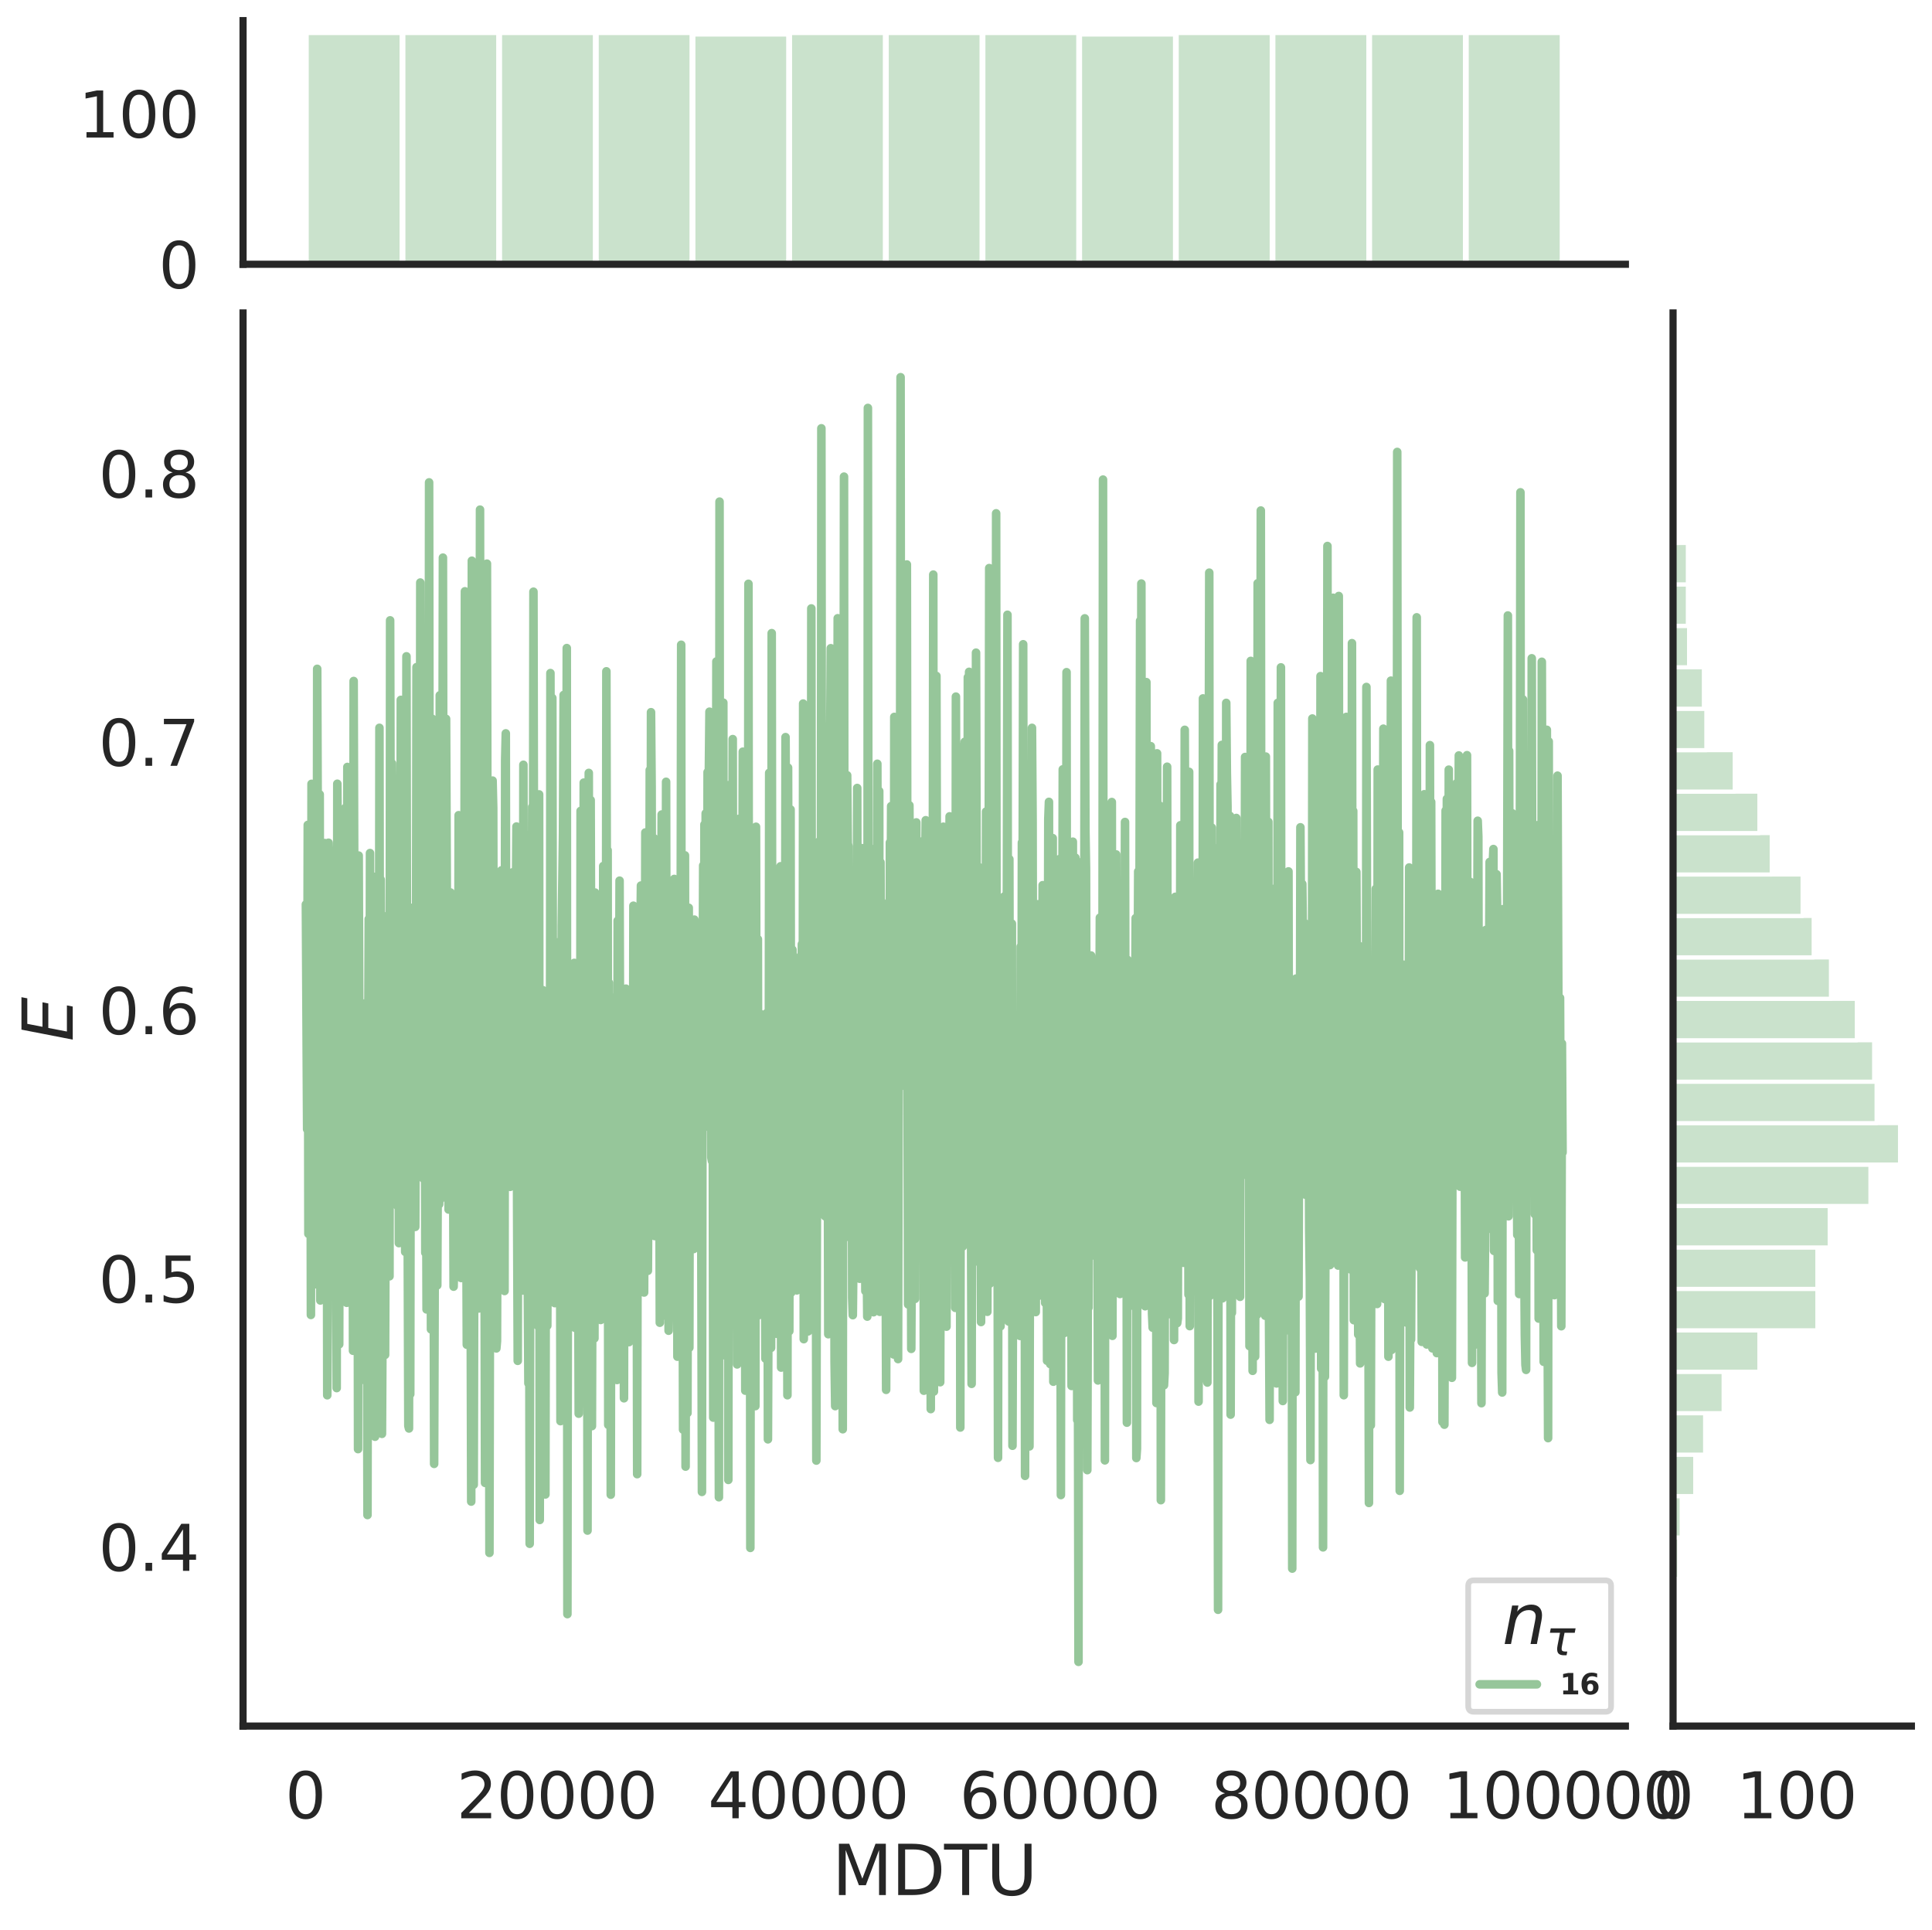 <?xml version="1.0" encoding="utf-8" standalone="no"?>
<!DOCTYPE svg PUBLIC "-//W3C//DTD SVG 1.1//EN"
  "http://www.w3.org/Graphics/SVG/1.1/DTD/svg11.dtd">
<svg height="674.159pt" version="1.1" viewBox="0 0 674.984 674.159" width="674.984pt" xmlns="http://www.w3.org/2000/svg" xmlns:xlink="http://www.w3.org/1999/xlink">
 <defs>
  <style type="text/css">*{stroke-linecap:butt;stroke-linejoin:round;}</style>
 </defs>
 <g id="figure_1">
  <g id="patch_1">
   <path d="M 0 674.159 
L 674.984 674.159 
L 674.984 0 
L 0 0 
z
" style="fill:#ffffff;"/>
  </g>
  <g id="axes_1">
   <g id="patch_2">
    <path d="M 84.914 602.94 
L 567.864 602.94 
L 567.864 109.327 
L 84.914 109.327 
z
" style="fill:none;"/>
   </g>
   <g id="matplotlib.axis_1">
    <g id="xtick_1">
     <g id="text_1">
      <!-- 0 -->
      <g style="fill:#262626;" transform="translate(99.648 635.157)scale(0.22 -0.22)">
       <defs>
        <path d="M 2034 4250 
Q 1547 4250 1301 3770 
Q 1056 3291 1056 2328 
Q 1056 1369 1301 889 
Q 1547 409 2034 409 
Q 2525 409 2770 889 
Q 3016 1369 3016 2328 
Q 3016 3291 2770 3770 
Q 2525 4250 2034 4250 
z
M 2034 4750 
Q 2819 4750 3233 4129 
Q 3647 3509 3647 2328 
Q 3647 1150 3233 529 
Q 2819 -91 2034 -91 
Q 1250 -91 836 529 
Q 422 1150 422 2328 
Q 422 3509 836 4129 
Q 1250 4750 2034 4750 
z
" id="DejaVuSans-30" transform="scale(0.016)"/>
       </defs>
       <use xlink:href="#DejaVuSans-30"/>
      </g>
     </g>
    </g>
    <g id="xtick_2">
     <g id="text_2">
      <!-- 20000 -->
      <g style="fill:#262626;" transform="translate(159.506 635.157)scale(0.22 -0.22)">
       <defs>
        <path d="M 1228 531 
L 3431 531 
L 3431 0 
L 469 0 
L 469 531 
Q 828 903 1448 1529 
Q 2069 2156 2228 2338 
Q 2531 2678 2651 2914 
Q 2772 3150 2772 3378 
Q 2772 3750 2511 3984 
Q 2250 4219 1831 4219 
Q 1534 4219 1204 4116 
Q 875 4013 500 3803 
L 500 4441 
Q 881 4594 1212 4672 
Q 1544 4750 1819 4750 
Q 2544 4750 2975 4387 
Q 3406 4025 3406 3419 
Q 3406 3131 3298 2873 
Q 3191 2616 2906 2266 
Q 2828 2175 2409 1742 
Q 1991 1309 1228 531 
z
" id="DejaVuSans-32" transform="scale(0.016)"/>
       </defs>
       <use xlink:href="#DejaVuSans-32"/>
       <use x="63.623" xlink:href="#DejaVuSans-30"/>
       <use x="127.246" xlink:href="#DejaVuSans-30"/>
       <use x="190.869" xlink:href="#DejaVuSans-30"/>
       <use x="254.492" xlink:href="#DejaVuSans-30"/>
      </g>
     </g>
    </g>
    <g id="xtick_3">
     <g id="text_3">
      <!-- 40000 -->
      <g style="fill:#262626;" transform="translate(247.359 635.157)scale(0.22 -0.22)">
       <defs>
        <path d="M 2419 4116 
L 825 1625 
L 2419 1625 
L 2419 4116 
z
M 2253 4666 
L 3047 4666 
L 3047 1625 
L 3713 1625 
L 3713 1100 
L 3047 1100 
L 3047 0 
L 2419 0 
L 2419 1100 
L 313 1100 
L 313 1709 
L 2253 4666 
z
" id="DejaVuSans-34" transform="scale(0.016)"/>
       </defs>
       <use xlink:href="#DejaVuSans-34"/>
       <use x="63.623" xlink:href="#DejaVuSans-30"/>
       <use x="127.246" xlink:href="#DejaVuSans-30"/>
       <use x="190.869" xlink:href="#DejaVuSans-30"/>
       <use x="254.492" xlink:href="#DejaVuSans-30"/>
      </g>
     </g>
    </g>
    <g id="xtick_4">
     <g id="text_4">
      <!-- 60000 -->
      <g style="fill:#262626;" transform="translate(335.212 635.157)scale(0.22 -0.22)">
       <defs>
        <path d="M 2113 2584 
Q 1688 2584 1439 2293 
Q 1191 2003 1191 1497 
Q 1191 994 1439 701 
Q 1688 409 2113 409 
Q 2538 409 2786 701 
Q 3034 994 3034 1497 
Q 3034 2003 2786 2293 
Q 2538 2584 2113 2584 
z
M 3366 4563 
L 3366 3988 
Q 3128 4100 2886 4159 
Q 2644 4219 2406 4219 
Q 1781 4219 1451 3797 
Q 1122 3375 1075 2522 
Q 1259 2794 1537 2939 
Q 1816 3084 2150 3084 
Q 2853 3084 3261 2657 
Q 3669 2231 3669 1497 
Q 3669 778 3244 343 
Q 2819 -91 2113 -91 
Q 1303 -91 875 529 
Q 447 1150 447 2328 
Q 447 3434 972 4092 
Q 1497 4750 2381 4750 
Q 2619 4750 2861 4703 
Q 3103 4656 3366 4563 
z
" id="DejaVuSans-36" transform="scale(0.016)"/>
       </defs>
       <use xlink:href="#DejaVuSans-36"/>
       <use x="63.623" xlink:href="#DejaVuSans-30"/>
       <use x="127.246" xlink:href="#DejaVuSans-30"/>
       <use x="190.869" xlink:href="#DejaVuSans-30"/>
       <use x="254.492" xlink:href="#DejaVuSans-30"/>
      </g>
     </g>
    </g>
    <g id="xtick_5">
     <g id="text_5">
      <!-- 80000 -->
      <g style="fill:#262626;" transform="translate(423.065 635.157)scale(0.22 -0.22)">
       <defs>
        <path d="M 2034 2216 
Q 1584 2216 1326 1975 
Q 1069 1734 1069 1313 
Q 1069 891 1326 650 
Q 1584 409 2034 409 
Q 2484 409 2743 651 
Q 3003 894 3003 1313 
Q 3003 1734 2745 1975 
Q 2488 2216 2034 2216 
z
M 1403 2484 
Q 997 2584 770 2862 
Q 544 3141 544 3541 
Q 544 4100 942 4425 
Q 1341 4750 2034 4750 
Q 2731 4750 3128 4425 
Q 3525 4100 3525 3541 
Q 3525 3141 3298 2862 
Q 3072 2584 2669 2484 
Q 3125 2378 3379 2068 
Q 3634 1759 3634 1313 
Q 3634 634 3220 271 
Q 2806 -91 2034 -91 
Q 1263 -91 848 271 
Q 434 634 434 1313 
Q 434 1759 690 2068 
Q 947 2378 1403 2484 
z
M 1172 3481 
Q 1172 3119 1398 2916 
Q 1625 2713 2034 2713 
Q 2441 2713 2670 2916 
Q 2900 3119 2900 3481 
Q 2900 3844 2670 4047 
Q 2441 4250 2034 4250 
Q 1625 4250 1398 4047 
Q 1172 3844 1172 3481 
z
" id="DejaVuSans-38" transform="scale(0.016)"/>
       </defs>
       <use xlink:href="#DejaVuSans-38"/>
       <use x="63.623" xlink:href="#DejaVuSans-30"/>
       <use x="127.246" xlink:href="#DejaVuSans-30"/>
       <use x="190.869" xlink:href="#DejaVuSans-30"/>
       <use x="254.492" xlink:href="#DejaVuSans-30"/>
      </g>
     </g>
    </g>
    <g id="xtick_6">
     <g id="text_6">
      <!-- 100000 -->
      <g style="fill:#262626;" transform="translate(503.919 635.157)scale(0.22 -0.22)">
       <defs>
        <path d="M 794 531 
L 1825 531 
L 1825 4091 
L 703 3866 
L 703 4441 
L 1819 4666 
L 2450 4666 
L 2450 531 
L 3481 531 
L 3481 0 
L 794 0 
L 794 531 
z
" id="DejaVuSans-31" transform="scale(0.016)"/>
       </defs>
       <use xlink:href="#DejaVuSans-31"/>
       <use x="63.623" xlink:href="#DejaVuSans-30"/>
       <use x="127.246" xlink:href="#DejaVuSans-30"/>
       <use x="190.869" xlink:href="#DejaVuSans-30"/>
       <use x="254.492" xlink:href="#DejaVuSans-30"/>
       <use x="318.115" xlink:href="#DejaVuSans-30"/>
      </g>
     </g>
    </g>
    <g id="text_7">
     <!-- MDTU -->
     <g style="fill:#262626;" transform="translate(290.683 661.968)scale(0.24 -0.24)">
      <defs>
       <path d="M 628 4666 
L 1569 4666 
L 2759 1491 
L 3956 4666 
L 4897 4666 
L 4897 0 
L 4281 0 
L 4281 4097 
L 3078 897 
L 2444 897 
L 1241 4097 
L 1241 0 
L 628 0 
L 628 4666 
z
" id="DejaVuSans-4d" transform="scale(0.016)"/>
       <path d="M 1259 4147 
L 1259 519 
L 2022 519 
Q 2988 519 3436 956 
Q 3884 1394 3884 2338 
Q 3884 3275 3436 3711 
Q 2988 4147 2022 4147 
L 1259 4147 
z
M 628 4666 
L 1925 4666 
Q 3281 4666 3915 4102 
Q 4550 3538 4550 2338 
Q 4550 1131 3912 565 
Q 3275 0 1925 0 
L 628 0 
L 628 4666 
z
" id="DejaVuSans-44" transform="scale(0.016)"/>
       <path d="M -19 4666 
L 3928 4666 
L 3928 4134 
L 2272 4134 
L 2272 0 
L 1638 0 
L 1638 4134 
L -19 4134 
L -19 4666 
z
" id="DejaVuSans-54" transform="scale(0.016)"/>
       <path d="M 556 4666 
L 1191 4666 
L 1191 1831 
Q 1191 1081 1462 751 
Q 1734 422 2344 422 
Q 2950 422 3222 751 
Q 3494 1081 3494 1831 
L 3494 4666 
L 4128 4666 
L 4128 1753 
Q 4128 841 3676 375 
Q 3225 -91 2344 -91 
Q 1459 -91 1007 375 
Q 556 841 556 1753 
L 556 4666 
z
" id="DejaVuSans-55" transform="scale(0.016)"/>
      </defs>
      <use xlink:href="#DejaVuSans-4d"/>
      <use x="86.279" xlink:href="#DejaVuSans-44"/>
      <use x="163.281" xlink:href="#DejaVuSans-54"/>
      <use x="224.365" xlink:href="#DejaVuSans-55"/>
     </g>
    </g>
   </g>
   <g id="matplotlib.axis_2">
    <g id="ytick_1">
     <g id="text_8">
      <!-- 0.4 -->
      <g style="fill:#262626;" transform="translate(34.428 548.714)scale(0.22 -0.22)">
       <defs>
        <path d="M 684 794 
L 1344 794 
L 1344 0 
L 684 0 
L 684 794 
z
" id="DejaVuSans-2e" transform="scale(0.016)"/>
       </defs>
       <use xlink:href="#DejaVuSans-30"/>
       <use x="63.623" xlink:href="#DejaVuSans-2e"/>
       <use x="95.41" xlink:href="#DejaVuSans-34"/>
      </g>
     </g>
    </g>
    <g id="ytick_2">
     <g id="text_9">
      <!-- 0.5 -->
      <g style="fill:#262626;" transform="translate(34.428 454.98)scale(0.22 -0.22)">
       <defs>
        <path d="M 691 4666 
L 3169 4666 
L 3169 4134 
L 1269 4134 
L 1269 2991 
Q 1406 3038 1543 3061 
Q 1681 3084 1819 3084 
Q 2600 3084 3056 2656 
Q 3513 2228 3513 1497 
Q 3513 744 3044 326 
Q 2575 -91 1722 -91 
Q 1428 -91 1123 -41 
Q 819 9 494 109 
L 494 744 
Q 775 591 1075 516 
Q 1375 441 1709 441 
Q 2250 441 2565 725 
Q 2881 1009 2881 1497 
Q 2881 1984 2565 2268 
Q 2250 2553 1709 2553 
Q 1456 2553 1204 2497 
Q 953 2441 691 2322 
L 691 4666 
z
" id="DejaVuSans-35" transform="scale(0.016)"/>
       </defs>
       <use xlink:href="#DejaVuSans-30"/>
       <use x="63.623" xlink:href="#DejaVuSans-2e"/>
       <use x="95.41" xlink:href="#DejaVuSans-35"/>
      </g>
     </g>
    </g>
    <g id="ytick_3">
     <g id="text_10">
      <!-- 0.6 -->
      <g style="fill:#262626;" transform="translate(34.428 361.245)scale(0.22 -0.22)">
       <use xlink:href="#DejaVuSans-30"/>
       <use x="63.623" xlink:href="#DejaVuSans-2e"/>
       <use x="95.41" xlink:href="#DejaVuSans-36"/>
      </g>
     </g>
    </g>
    <g id="ytick_4">
     <g id="text_11">
      <!-- 0.7 -->
      <g style="fill:#262626;" transform="translate(34.428 267.51)scale(0.22 -0.22)">
       <defs>
        <path d="M 525 4666 
L 3525 4666 
L 3525 4397 
L 1831 0 
L 1172 0 
L 2766 4134 
L 525 4134 
L 525 4666 
z
" id="DejaVuSans-37" transform="scale(0.016)"/>
       </defs>
       <use xlink:href="#DejaVuSans-30"/>
       <use x="63.623" xlink:href="#DejaVuSans-2e"/>
       <use x="95.41" xlink:href="#DejaVuSans-37"/>
      </g>
     </g>
    </g>
    <g id="ytick_5">
     <g id="text_12">
      <!-- 0.8 -->
      <g style="fill:#262626;" transform="translate(34.428 173.776)scale(0.22 -0.22)">
       <use xlink:href="#DejaVuSans-30"/>
       <use x="63.623" xlink:href="#DejaVuSans-2e"/>
       <use x="95.41" xlink:href="#DejaVuSans-38"/>
      </g>
     </g>
    </g>
    <g id="text_13">
     <!-- $E$ -->
     <g style="fill:#262626;" transform="translate(25.436 363.813)rotate(-90)scale(0.24 -0.24)">
      <defs>
       <path d="M 1081 4666 
L 4031 4666 
L 3928 4134 
L 1606 4134 
L 1338 2753 
L 3566 2753 
L 3463 2222 
L 1234 2222 
L 909 531 
L 3284 531 
L 3181 0 
L 172 0 
L 1081 4666 
z
" id="DejaVuSans-Oblique-45" transform="scale(0.016)"/>
      </defs>
      <use transform="translate(0 0.094)" xlink:href="#DejaVuSans-Oblique-45"/>
     </g>
    </g>
   </g>
   <g id="line2d_1">
    <path clip-path="url(#p230ba7aa9e)" d="M 106.867 315.914 
L 107.306 394.467 
L 107.526 288.163 
L 107.745 430.993 
L 108.184 342.909 
L 108.404 318.656 
L 108.624 459.326 
L 108.843 273.812 
L 109.063 386.552 
L 109.283 432.056 
L 109.722 345.434 
L 110.161 439.175 
L 110.381 448.61 
L 110.6 417.355 
L 110.82 233.631 
L 111.259 353.02 
L 111.479 369.825 
L 111.699 277.491 
L 111.918 454.271 
L 112.357 306.918 
L 112.577 358.989 
L 112.797 336.782 
L 113.016 434.782 
L 113.236 394.388 
L 113.456 294.49 
L 113.895 422.895 
L 114.114 335.411 
L 114.334 487.377 
L 114.554 457.204 
L 114.773 294.381 
L 114.993 301.369 
L 115.213 411.766 
L 115.432 397.327 
L 115.652 435.773 
L 115.872 303.438 
L 116.091 422.463 
L 116.311 401.801 
L 116.53 341.487 
L 116.75 371.91 
L 116.97 425.796 
L 117.189 347.615 
L 117.409 387.929 
L 117.629 484.873 
L 117.848 273.773 
L 118.068 302.853 
L 118.507 469.585 
L 118.727 350.899 
L 118.946 406.368 
L 119.166 404.678 
L 119.605 285.808 
L 119.825 401.453 
L 120.045 389.201 
L 120.264 399.531 
L 120.703 282.161 
L 121.143 455.084 
L 121.362 267.91 
L 121.582 316.589 
L 121.802 453.712 
L 122.241 376.254 
L 122.461 349.194 
L 122.68 290.165 
L 122.9 405.151 
L 123.119 374.941 
L 123.339 471.834 
L 123.559 237.883 
L 123.998 385.756 
L 124.218 426.77 
L 124.437 397.227 
L 124.657 334.003 
L 124.876 362.428 
L 125.096 506.193 
L 125.316 298.862 
L 125.535 357.234 
L 125.755 482.315 
L 126.194 370.705 
L 126.414 375.595 
L 126.634 442.47 
L 126.853 377.657 
L 127.073 427.041 
L 127.292 350.548 
L 127.512 453.241 
L 127.732 394.356 
L 127.951 432.723 
L 128.171 436.075 
L 128.391 529.218 
L 128.61 377.641 
L 128.83 321.024 
L 129.049 422.588 
L 129.269 297.985 
L 129.489 436.579 
L 129.708 422.831 
L 130.148 330.293 
L 130.367 306.203 
L 130.587 412.927 
L 131.026 501.865 
L 131.246 365.792 
L 131.465 444.467 
L 131.685 429.471 
L 131.905 473.236 
L 132.124 400.934 
L 132.344 434.213 
L 132.564 254.236 
L 132.783 398.98 
L 133.003 307.242 
L 133.222 359.384 
L 133.442 500.865 
L 133.662 458.963 
L 133.881 319.899 
L 134.321 456.409 
L 134.54 473.274 
L 134.98 343.803 
L 135.199 390.498 
L 135.419 412.182 
L 135.638 323.348 
L 136.078 445.822 
L 136.297 216.696 
L 136.737 406.124 
L 136.956 266.649 
L 137.396 317.783 
L 137.615 296.177 
L 137.835 362.035 
L 138.054 323.177 
L 138.274 333.998 
L 138.494 396.265 
L 138.713 377.615 
L 138.933 421.326 
L 139.153 280.608 
L 139.372 434.24 
L 139.592 411.915 
L 139.811 412.608 
L 140.031 244.482 
L 140.251 434.141 
L 140.47 318.791 
L 140.69 407.91 
L 141.129 280.586 
L 141.349 273.374 
L 141.569 437.296 
L 141.788 373.24 
L 142.008 229.266 
L 142.227 365.99 
L 142.667 498.094 
L 142.886 498.985 
L 143.106 364.523 
L 143.326 487.005 
L 143.545 331.766 
L 143.765 317.135 
L 143.984 398.882 
L 144.204 410.062 
L 144.424 387.449 
L 144.643 404.906 
L 144.863 384.811 
L 145.083 428.57 
L 145.302 370.838 
L 145.522 233.044 
L 145.742 364.781 
L 145.961 320.663 
L 146.181 409.759 
L 146.4 348.579 
L 146.62 392.966 
L 146.84 203.491 
L 147.059 339.611 
L 147.279 383.27 
L 147.499 354.32 
L 147.718 297.242 
L 147.938 411.726 
L 148.157 398.999 
L 148.377 337.288 
L 148.597 437.601 
L 148.816 378.845 
L 149.036 457.397 
L 149.256 326.175 
L 149.475 392.946 
L 149.695 380.349 
L 149.915 168.502 
L 150.134 330.581 
L 150.354 366.228 
L 150.573 464.357 
L 150.793 430.56 
L 151.013 251.083 
L 151.232 280.093 
L 151.672 511.351 
L 151.891 438.855 
L 152.111 264.195 
L 152.331 430.729 
L 152.55 304.755 
L 152.77 448.99 
L 152.989 397.712 
L 153.209 310.343 
L 153.429 420.667 
L 153.648 242.88 
L 153.868 418.912 
L 154.088 310.663 
L 154.307 358.312 
L 154.527 311.425 
L 154.746 194.791 
L 154.966 347.517 
L 155.186 294.767 
L 155.405 371.854 
L 155.845 251.103 
L 156.284 354.471 
L 156.504 344.857 
L 156.723 422.497 
L 157.162 339.966 
L 157.382 311.753 
L 157.602 356.217 
L 157.821 354.687 
L 158.041 339.415 
L 158.48 449.442 
L 158.7 439.428 
L 158.919 386.647 
L 159.139 379.801 
L 159.359 416.554 
L 159.578 332.235 
L 160.018 419.537 
L 160.237 284.765 
L 160.457 364.128 
L 160.677 400.949 
L 160.896 387.401 
L 161.116 446.42 
L 161.335 307.881 
L 161.555 399.201 
L 161.775 440.944 
L 161.994 353.866 
L 162.214 350.247 
L 162.434 206.552 
L 162.653 385.696 
L 162.873 413.637 
L 163.092 469.723 
L 163.312 367.825 
L 163.532 392.973 
L 163.751 457.487 
L 163.971 435.969 
L 164.191 357.74 
L 164.63 524.52 
L 164.85 195.867 
L 165.069 391.692 
L 165.289 327.258 
L 165.508 518.624 
L 165.728 416.966 
L 165.948 415.971 
L 166.167 353.886 
L 166.387 406.707 
L 166.607 407.884 
L 166.826 414.452 
L 167.046 325.582 
L 167.266 457.068 
L 167.705 178.025 
L 167.924 422.727 
L 168.144 357.373 
L 168.364 430.738 
L 168.583 264.983 
L 168.803 445.923 
L 169.023 371.698 
L 169.242 411.741 
L 169.462 517.99 
L 169.681 450.34 
L 169.901 418.043 
L 170.121 196.891 
L 170.56 460.609 
L 170.78 399.994 
L 170.999 542.443 
L 171.219 426.34 
L 171.439 378.524 
L 171.658 361.591 
L 171.878 389.635 
L 172.097 272.681 
L 172.317 282.21 
L 172.537 387.964 
L 172.756 377.422 
L 172.976 333.51 
L 173.196 336.164 
L 173.415 471.018 
L 173.635 468.439 
L 174.074 329.914 
L 174.294 342.828 
L 174.513 368.178 
L 174.733 376.071 
L 174.953 305.588 
L 175.172 304.037 
L 175.392 331.959 
L 175.612 329.651 
L 175.831 413.375 
L 176.27 450.962 
L 176.49 265.491 
L 176.71 256.178 
L 176.929 412.721 
L 177.149 327.427 
L 177.588 393.279 
L 177.808 412.33 
L 178.027 410.129 
L 178.247 414.576 
L 178.467 351.364 
L 178.686 397.77 
L 178.906 368.35 
L 179.126 304.703 
L 179.345 330.243 
L 179.565 408.306 
L 179.785 391.944 
L 180.004 401.837 
L 180.224 321.009 
L 180.443 288.719 
L 180.663 421.264 
L 180.883 475.353 
L 181.102 341.425 
L 181.542 438.713 
L 181.761 309.265 
L 181.981 326.749 
L 182.2 322.815 
L 182.42 367.475 
L 182.64 450.774 
L 182.859 267.15 
L 183.079 404.404 
L 183.299 356.984 
L 183.518 446.764 
L 183.738 343.468 
L 183.958 401.022 
L 184.177 411.757 
L 184.616 483.223 
L 184.836 415.207 
L 185.056 539.259 
L 185.495 291.21 
L 185.715 352.771 
L 185.934 281.861 
L 186.154 360.671 
L 186.374 206.694 
L 186.813 442.162 
L 187.032 333.588 
L 187.252 328.393 
L 187.472 333.516 
L 187.691 381.118 
L 187.911 463.122 
L 188.131 291.565 
L 188.35 277.49 
L 188.57 530.94 
L 188.789 427.607 
L 189.009 420.893 
L 189.668 345.878 
L 189.888 447.25 
L 190.327 367.66 
L 190.547 522.033 
L 190.766 383.019 
L 190.986 384.478 
L 191.205 463.109 
L 191.425 412.488 
L 191.645 453.587 
L 191.864 407.449 
L 192.084 454.668 
L 192.304 235.115 
L 192.523 403.269 
L 192.743 368.474 
L 192.962 243.822 
L 193.182 367.196 
L 193.402 348.946 
L 193.621 436.471 
L 193.841 455.196 
L 194.061 432.179 
L 194.28 349.125 
L 194.5 395.916 
L 194.72 359.2 
L 194.939 449.571 
L 195.159 329.107 
L 195.378 429.779 
L 195.598 380.875 
L 195.818 496.422 
L 196.257 323.433 
L 196.696 291.231 
L 196.916 242.771 
L 197.135 375.574 
L 197.355 361.096 
L 197.575 369.866 
L 197.794 359.867 
L 198.014 226.384 
L 198.234 563.829 
L 198.453 393.363 
L 198.673 358.63 
L 198.893 394.765 
L 199.112 384.553 
L 199.332 390.877 
L 199.551 401.718 
L 199.771 426.167 
L 199.991 436.734 
L 200.21 423.693 
L 200.43 339.264 
L 200.65 336.351 
L 200.869 463.818 
L 201.089 369.962 
L 201.309 402.246 
L 201.528 415.615 
L 201.748 438.631 
L 201.967 429.257 
L 202.187 493.817 
L 202.626 456.168 
L 202.846 283.273 
L 203.066 392.035 
L 203.505 408.249 
L 203.724 383.614 
L 203.944 273.382 
L 204.383 487.795 
L 204.603 281.276 
L 204.823 471.95 
L 205.042 309.861 
L 205.262 534.645 
L 205.482 346.14 
L 205.701 269.989 
L 205.921 477.253 
L 206.36 279.475 
L 206.58 353.652 
L 206.799 498.162 
L 207.019 420.74 
L 207.239 452.832 
L 207.458 444.09 
L 207.678 467.509 
L 207.897 311.785 
L 208.117 421.508 
L 208.337 335.325 
L 208.556 372.047 
L 208.776 435.934 
L 208.996 342.191 
L 209.215 395.444 
L 209.435 363.277 
L 209.874 461.079 
L 210.094 373.581 
L 210.313 452.003 
L 210.533 436.732 
L 210.753 302.517 
L 210.972 403.889 
L 211.192 395.203 
L 211.412 423.669 
L 211.631 412.048 
L 211.851 234.497 
L 212.07 345.368 
L 212.29 296.999 
L 212.51 497.728 
L 212.729 343.267 
L 212.949 474.211 
L 213.169 364.101 
L 213.388 522.107 
L 213.608 372.383 
L 213.828 348.434 
L 214.047 376.211 
L 214.267 379.263 
L 214.486 407.981 
L 214.706 386.917 
L 214.926 455.659 
L 215.145 393.052 
L 215.365 428.441 
L 215.585 482.051 
L 215.804 321.601 
L 216.024 406.795 
L 216.243 372.844 
L 216.463 307.629 
L 216.902 469.146 
L 217.122 390.985 
L 217.342 367.58 
L 217.781 414.552 
L 218.001 488.434 
L 218.22 353.691 
L 218.44 442.357 
L 218.659 345.35 
L 218.879 365.598 
L 219.099 453.241 
L 219.318 378.374 
L 219.538 348.357 
L 219.758 468.821 
L 219.977 354.058 
L 220.197 392.946 
L 220.417 393.187 
L 220.636 359.306 
L 221.075 440.916 
L 221.295 316.384 
L 221.515 344.358 
L 221.734 347.133 
L 222.174 438.957 
L 222.393 392.237 
L 222.613 514.941 
L 222.832 372.656 
L 223.052 365.792 
L 223.272 416.929 
L 223.491 420.222 
L 223.711 328.956 
L 223.931 309.338 
L 224.15 309.841 
L 224.37 445.267 
L 224.59 309.696 
L 225.029 451.488 
L 225.248 395.379 
L 225.468 290.797 
L 225.688 420.85 
L 225.907 326.073 
L 226.127 308.5 
L 226.347 443.91 
L 226.786 374.713 
L 227.005 268.989 
L 227.225 399.533 
L 227.445 248.784 
L 227.664 274.939 
L 227.884 410.555 
L 228.104 404.016 
L 228.323 327.078 
L 228.543 292.863 
L 228.763 431.774 
L 228.982 401.231 
L 229.202 409.465 
L 229.421 345.604 
L 229.641 422.237 
L 229.861 426.347 
L 230.08 425.359 
L 230.3 381.65 
L 230.52 462.044 
L 231.178 284.522 
L 231.398 390.5 
L 231.618 401.959 
L 231.837 459.544 
L 232.057 367.661 
L 232.277 374.629 
L 232.496 386.858 
L 232.716 273.089 
L 232.936 419.804 
L 233.155 438.426 
L 233.375 308.096 
L 233.594 464.832 
L 233.814 451.405 
L 234.253 339.419 
L 234.473 405.743 
L 234.693 433.334 
L 235.132 387.033 
L 235.352 448.461 
L 235.571 307.028 
L 235.791 413.31 
L 236.01 333.607 
L 236.23 377.881 
L 236.45 336.198 
L 236.669 473.904 
L 236.889 359.23 
L 237.328 398.861 
L 237.548 381.268 
L 237.767 354.401 
L 237.987 225.224 
L 238.207 461.959 
L 238.426 402.135 
L 238.646 499.378 
L 238.866 425.226 
L 239.085 390.736 
L 239.305 298.793 
L 239.525 512.302 
L 239.744 411.193 
L 240.183 493.597 
L 240.403 347.743 
L 240.623 317.092 
L 240.842 470.762 
L 241.062 323.905 
L 241.282 383.896 
L 241.501 347.553 
L 241.721 400.846 
L 241.94 379.796 
L 242.16 400.409 
L 242.38 436.287 
L 242.599 321.24 
L 242.819 361.749 
L 243.039 362.357 
L 243.258 358.116 
L 243.478 422.632 
L 243.698 435.402 
L 243.917 370.767 
L 244.137 347.971 
L 244.356 401.489 
L 244.576 354.678 
L 244.796 430.089 
L 245.015 430.755 
L 245.235 521.14 
L 245.455 358.915 
L 245.674 302.327 
L 245.894 393.954 
L 246.113 288.014 
L 246.333 363.57 
L 246.553 284.126 
L 246.772 320.6 
L 246.992 383.254 
L 247.212 269.703 
L 247.431 379.477 
L 247.651 270.194 
L 247.871 248.609 
L 248.09 351.177 
L 248.31 330.859 
L 248.529 404.347 
L 248.749 405.567 
L 248.969 357.785 
L 249.188 495.187 
L 249.408 370.362 
L 249.628 447.603 
L 249.847 289.065 
L 250.067 376.372 
L 250.287 231.063 
L 250.506 368.073 
L 250.726 319.926 
L 251.165 523.003 
L 251.385 175.224 
L 251.604 400.808 
L 252.044 246.173 
L 252.263 451.472 
L 252.702 245.447 
L 252.922 448.098 
L 253.142 321.039 
L 253.361 414.36 
L 253.581 354.41 
L 253.801 456.128 
L 254.02 474.007 
L 254.24 316.517 
L 254.46 516.953 
L 254.679 274.244 
L 254.899 424.957 
L 255.118 356.586 
L 255.338 454.355 
L 255.558 458.724 
L 255.997 258.179 
L 256.217 410.522 
L 256.436 432.221 
L 256.656 439.345 
L 256.875 462.736 
L 257.095 454.896 
L 257.315 353.676 
L 257.534 476.609 
L 257.754 381.63 
L 257.974 357.292 
L 258.193 286.025 
L 258.413 474.519 
L 258.633 326.608 
L 258.852 422.374 
L 259.072 380.498 
L 259.291 369.258 
L 259.511 262.579 
L 259.731 423.269 
L 259.95 280.149 
L 260.39 485.778 
L 260.829 305.735 
L 261.048 303.849 
L 261.268 405.346 
L 261.488 203.929 
L 261.707 431.108 
L 261.927 335.411 
L 262.147 540.703 
L 262.366 387.157 
L 262.586 353.937 
L 262.806 363.42 
L 263.025 456.723 
L 263.245 330.446 
L 263.464 440.191 
L 263.684 325.384 
L 263.904 491.173 
L 264.123 288.803 
L 264.343 410.232 
L 264.563 329.296 
L 264.782 328.076 
L 265.002 459.445 
L 265.441 427.09 
L 265.661 354.16 
L 265.88 417.462 
L 266.1 384.364 
L 266.32 402.387 
L 266.539 406.914 
L 266.759 403.099 
L 266.979 367.568 
L 267.198 409.994 
L 267.418 474.586 
L 267.637 363.198 
L 267.857 353.899 
L 268.077 373.235 
L 268.296 502.776 
L 268.516 446.329 
L 268.736 269.964 
L 269.175 339.68 
L 269.395 470.823 
L 269.614 221.166 
L 269.834 379.46 
L 270.053 390.463 
L 270.273 371.189 
L 270.493 441.936 
L 270.712 359.926 
L 270.932 425.876 
L 271.152 431.517 
L 271.371 465.91 
L 271.591 387.649 
L 271.81 388.386 
L 272.03 392.56 
L 272.25 370.008 
L 272.469 309.039 
L 272.689 302.605 
L 272.909 477.712 
L 273.128 408.368 
L 273.348 418.133 
L 273.568 365.676 
L 273.787 363.297 
L 274.007 404.789 
L 274.226 396.945 
L 274.446 257.486 
L 274.885 363.944 
L 275.105 487.368 
L 275.325 268.152 
L 275.764 464.993 
L 275.983 298.131 
L 276.203 282.765 
L 276.423 451.523 
L 276.642 369.783 
L 276.862 331.746 
L 277.741 450.141 
L 278.18 352.959 
L 278.399 450.744 
L 278.619 337.208 
L 278.839 433.763 
L 279.058 366.68 
L 279.278 366.2 
L 279.498 392.756 
L 279.717 333.972 
L 279.937 361.269 
L 280.156 329.814 
L 280.376 448.208 
L 280.596 245.762 
L 280.815 467.784 
L 281.035 454.512 
L 281.474 317.792 
L 281.694 368.376 
L 281.914 299.989 
L 282.133 359.485 
L 282.353 465.065 
L 282.572 384.57 
L 282.792 408.643 
L 283.012 402.345 
L 283.231 457.879 
L 283.451 212.536 
L 283.671 374.017 
L 283.89 296.98 
L 284.11 389.765 
L 284.33 417.808 
L 284.549 410.31 
L 284.769 341.206 
L 284.988 389.052 
L 285.208 510.195 
L 285.647 311.717 
L 285.867 408.214 
L 286.087 408.485 
L 286.306 293.809 
L 286.526 336.046 
L 286.745 411.493 
L 286.965 149.615 
L 287.185 343.648 
L 287.404 402.317 
L 287.624 253.643 
L 287.844 407.365 
L 288.063 308.043 
L 288.283 424.873 
L 288.503 327.883 
L 288.722 396.674 
L 288.942 376.704 
L 289.161 368.314 
L 289.381 466.055 
L 289.601 346.998 
L 289.82 346.975 
L 290.04 259.838 
L 290.26 226.435 
L 290.479 324.421 
L 290.699 281.85 
L 290.918 385.414 
L 291.138 268.994 
L 291.577 475.589 
L 291.797 491.173 
L 292.236 337.067 
L 292.456 310.739 
L 292.676 215.966 
L 292.895 487.241 
L 293.334 296.786 
L 293.554 248.273 
L 293.993 418.429 
L 294.213 380.573 
L 294.433 499.251 
L 294.872 166.501 
L 295.091 432.419 
L 295.531 323.384 
L 295.75 419.476 
L 295.97 270.813 
L 296.19 294.566 
L 296.409 295.581 
L 296.629 379.527 
L 296.849 388.745 
L 297.068 313.759 
L 297.288 308.004 
L 297.507 314.267 
L 297.727 453.372 
L 297.947 459.405 
L 298.166 438.708 
L 298.386 441.068 
L 298.606 319.073 
L 299.045 425.858 
L 299.265 382.248 
L 299.484 275.254 
L 299.704 400.348 
L 299.923 367.053 
L 300.143 395.475 
L 300.363 446.681 
L 300.582 436.258 
L 300.802 386.945 
L 301.022 392.62 
L 301.241 296.276 
L 301.461 385.939 
L 301.68 362.401 
L 301.9 419.516 
L 302.12 401.606 
L 302.339 450.993 
L 302.559 425.434 
L 302.779 436.763 
L 302.998 459.902 
L 303.218 142.495 
L 303.438 362.3 
L 303.657 392.135 
L 303.877 302.439 
L 304.096 369.761 
L 304.316 370.591 
L 304.536 423.913 
L 304.975 343.864 
L 305.195 458.379 
L 305.414 348.276 
L 305.634 394.686 
L 305.853 397.974 
L 306.073 296.07 
L 306.293 394.054 
L 306.512 266.795 
L 306.732 353.679 
L 306.952 381.78 
L 307.171 276.331 
L 307.391 458.229 
L 307.611 301.211 
L 307.83 356.903 
L 308.05 315.071 
L 308.269 401.057 
L 308.489 346.043 
L 308.709 395.03 
L 308.928 405.277 
L 309.148 356.466 
L 309.587 485.486 
L 310.026 357.327 
L 310.246 341.916 
L 310.466 390.515 
L 310.685 467.059 
L 310.905 294.308 
L 311.125 331.843 
L 311.344 281.589 
L 311.564 318.218 
L 311.784 387.911 
L 312.003 309.004 
L 312.223 473.134 
L 312.442 250.431 
L 312.662 321.678 
L 312.882 440.986 
L 313.101 341.177 
L 313.321 342.562 
L 313.541 309.622 
L 313.76 474.739 
L 313.98 368.569 
L 314.199 323.917 
L 314.419 310.527 
L 314.639 131.764 
L 314.858 379.373 
L 315.298 287.102 
L 315.517 358.202 
L 315.737 351.369 
L 315.957 300.843 
L 316.176 339.03 
L 316.396 275.808 
L 316.615 278.911 
L 316.835 197.18 
L 317.055 372.018 
L 317.274 455.655 
L 317.494 388.835 
L 317.714 281.297 
L 317.933 313.507 
L 318.373 471.177 
L 319.031 342.533 
L 319.251 368.255 
L 319.471 322.861 
L 319.69 453.715 
L 319.91 310.036 
L 320.13 287.278 
L 320.349 416.07 
L 320.788 395.582 
L 321.008 407.061 
L 321.228 435.187 
L 321.447 316.602 
L 321.667 310.945 
L 321.887 346.616 
L 322.106 439.864 
L 322.326 295.858 
L 322.546 293.755 
L 322.765 485.795 
L 323.204 305.238 
L 323.424 286.517 
L 323.644 372.014 
L 324.083 339.661 
L 324.303 474.569 
L 324.522 319.871 
L 324.961 379.791 
L 325.181 492.211 
L 325.401 287.475 
L 325.62 407.412 
L 325.84 349.564 
L 326.06 200.717 
L 326.279 486.074 
L 326.499 329.829 
L 326.938 446.993 
L 327.158 236.12 
L 327.597 428.271 
L 327.817 342.083 
L 328.036 361.807 
L 328.256 475.243 
L 328.476 482.822 
L 328.695 411.488 
L 328.915 396.673 
L 329.134 363.23 
L 329.354 364.105 
L 329.574 288.781 
L 329.793 415.237 
L 330.013 460.98 
L 330.233 440.834 
L 330.452 295.848 
L 330.672 463.419 
L 330.892 317.483 
L 331.111 414.284 
L 331.331 359.493 
L 331.55 352.311 
L 331.77 285.163 
L 331.99 353.868 
L 332.429 391.847 
L 332.649 340.514 
L 332.868 437 
L 333.088 322.296 
L 333.308 424.143 
L 333.527 373.092 
L 333.747 456.843 
L 333.966 243.337 
L 334.186 336.352 
L 334.406 305.271 
L 334.625 452.844 
L 334.845 440.667 
L 335.284 260.981 
L 335.504 498.649 
L 335.723 321.038 
L 335.943 381.677 
L 336.163 386.76 
L 336.382 435.411 
L 336.602 304.64 
L 336.822 381.215 
L 337.041 259.127 
L 337.261 390.319 
L 337.481 414.291 
L 337.7 391.885 
L 337.92 413.374 
L 338.139 236.597 
L 338.359 296.279 
L 338.579 234.682 
L 338.798 433.723 
L 339.018 412.032 
L 339.238 424.601 
L 339.457 483.394 
L 339.677 371.332 
L 339.896 427.516 
L 340.116 258.843 
L 340.336 402.402 
L 340.555 440.722 
L 340.775 383.898 
L 340.995 227.988 
L 341.434 399.61 
L 341.654 438.76 
L 341.873 302.796 
L 342.093 376.186 
L 342.312 318.024 
L 342.752 461.801 
L 342.971 324.829 
L 343.191 369.805 
L 343.411 357.507 
L 343.63 318.001 
L 343.85 327.38 
L 344.069 453.414 
L 344.289 386.473 
L 344.509 283.489 
L 344.728 405.096 
L 344.948 458.221 
L 345.168 335.166 
L 345.387 331.084 
L 345.607 198.438 
L 345.827 448.372 
L 346.266 289.243 
L 346.705 394.794 
L 346.925 330.649 
L 347.144 414.764 
L 347.584 258.5 
L 347.803 358.647 
L 348.023 179.314 
L 348.243 438.484 
L 348.462 387.388 
L 348.682 509.225 
L 348.901 321.209 
L 349.121 388.094 
L 349.56 463.287 
L 349.78 427.837 
L 350.219 405.33 
L 350.439 344.741 
L 350.658 386.886 
L 350.878 313.121 
L 351.098 385.266 
L 351.317 390.481 
L 351.537 435.961 
L 351.976 214.749 
L 352.196 407.302 
L 352.416 461.631 
L 352.635 300.088 
L 352.855 396.02 
L 353.294 436.423 
L 353.514 322.624 
L 353.733 505.02 
L 353.953 438.316 
L 354.173 438.665 
L 354.392 379.525 
L 354.612 365.358 
L 354.831 395.892 
L 355.051 443.003 
L 355.271 454.56 
L 355.49 395.506 
L 355.71 401.969 
L 355.93 459.876 
L 356.149 443.031 
L 356.369 466.653 
L 356.589 330.665 
L 356.808 401.407 
L 357.028 294.313 
L 357.247 326.059 
L 357.467 225.048 
L 357.687 391.114 
L 357.906 311.46 
L 358.126 515.536 
L 358.346 320 
L 358.565 428.679 
L 358.785 400.059 
L 359.004 434.21 
L 359.224 296.557 
L 359.444 503.352 
L 359.663 505.247 
L 359.883 418.222 
L 360.322 385.209 
L 360.542 254.251 
L 360.762 286.523 
L 360.981 402.21 
L 361.201 318.11 
L 361.42 396.88 
L 361.64 391.839 
L 361.86 458.321 
L 362.079 382.24 
L 362.299 422.055 
L 362.519 315.875 
L 362.738 356.256 
L 362.958 452.615 
L 363.177 443.644 
L 363.397 369.025 
L 363.617 440.6 
L 363.836 326.88 
L 364.056 411.618 
L 364.276 309.206 
L 364.495 323.764 
L 364.715 420.632 
L 364.935 332.449 
L 365.154 455.141 
L 365.374 410.939 
L 365.593 390.211 
L 365.813 475.327 
L 366.252 286.02 
L 366.472 280.1 
L 366.692 423.43 
L 366.911 476.479 
L 367.351 430.692 
L 367.57 387.126 
L 367.79 292.764 
L 368.009 482.644 
L 368.229 331.231 
L 368.449 370.612 
L 368.668 348.149 
L 368.888 402.184 
L 369.108 330.173 
L 369.327 332.829 
L 369.547 408.856 
L 369.766 420.351 
L 369.986 447.47 
L 370.206 300.061 
L 370.645 522.241 
L 370.865 326.785 
L 371.084 356.094 
L 371.304 268.748 
L 371.524 369.731 
L 371.743 325.646 
L 371.963 465.597 
L 372.182 409.946 
L 372.402 413.613 
L 372.622 234.806 
L 372.841 461.864 
L 373.061 444.149 
L 373.281 447.939 
L 373.5 414.529 
L 373.72 354.335 
L 373.939 401.638 
L 374.159 350.125 
L 374.379 484.129 
L 374.818 294.014 
L 375.038 394.237 
L 375.257 323.156 
L 375.477 383.766 
L 375.697 299.587 
L 375.916 315.195 
L 376.136 353.453 
L 376.355 496.049 
L 376.575 458.091 
L 376.795 580.503 
L 377.014 301.23 
L 377.234 429.535 
L 377.454 440.584 
L 377.673 397.633 
L 377.893 398.235 
L 378.112 474.857 
L 378.332 360.625 
L 378.552 454.129 
L 378.771 359.455 
L 378.991 216 
L 379.211 289.998 
L 379.43 303.631 
L 379.87 513.535 
L 380.089 434.893 
L 380.309 456.759 
L 380.528 374.685 
L 380.748 427.114 
L 380.968 407.16 
L 381.187 333.767 
L 381.407 338.276 
L 381.627 434.776 
L 381.846 402.13 
L 382.066 410.447 
L 382.286 438.573 
L 382.505 426.161 
L 382.725 345.449 
L 383.164 417.707 
L 383.384 397.626 
L 383.603 482.211 
L 384.262 320.556 
L 384.482 423.833 
L 384.701 400.574 
L 384.921 432.313 
L 385.141 380.691 
L 385.36 167.528 
L 385.58 405.679 
L 385.8 324.6 
L 386.019 510.125 
L 386.239 297.319 
L 386.459 297.443 
L 386.678 390.418 
L 386.898 293.432 
L 387.117 443.656 
L 387.337 441.683 
L 387.776 342.947 
L 387.996 452.764 
L 388.435 280.161 
L 388.655 466.626 
L 388.874 323.077 
L 389.094 411.386 
L 389.314 310.632 
L 389.753 426.991 
L 389.973 298.478 
L 390.192 406.988 
L 390.412 439.041 
L 390.632 391.151 
L 390.851 395.861 
L 391.29 452.006 
L 391.51 342.044 
L 391.73 355.163 
L 391.949 313.929 
L 392.169 391.616 
L 392.389 319.31 
L 392.608 450.917 
L 393.047 287.131 
L 393.267 417.432 
L 393.487 336.537 
L 393.706 496.955 
L 393.926 335.288 
L 394.146 346.119 
L 394.365 436.618 
L 394.585 452.731 
L 394.805 429.072 
L 395.024 373.397 
L 395.244 356.042 
L 395.463 454.547 
L 395.683 352.88 
L 395.903 376.63 
L 396.122 456.255 
L 396.342 336.018 
L 396.562 361.598 
L 396.781 320.699 
L 397.001 509.302 
L 397.221 506.069 
L 397.44 352.923 
L 397.66 304.386 
L 397.879 337.274 
L 398.099 318.695 
L 398.319 216.841 
L 398.538 352.485 
L 398.758 203.843 
L 398.978 388.496 
L 399.197 389.748 
L 399.417 397.687 
L 399.636 364.558 
L 399.856 371.41 
L 400.076 456.282 
L 400.295 411.511 
L 400.515 238.278 
L 400.735 405.486 
L 400.954 354.824 
L 401.174 407.341 
L 401.613 357.153 
L 401.833 434.502 
L 402.052 260.648 
L 402.272 401.411 
L 402.492 458.864 
L 402.711 463.783 
L 403.151 357.955 
L 403.37 358.705 
L 403.59 459.158 
L 403.809 358.406 
L 404.029 490.094 
L 404.249 263.152 
L 404.468 375.726 
L 404.688 314.827 
L 404.908 369.375 
L 405.127 281.4 
L 405.347 294.594 
L 405.567 524.03 
L 405.786 412.425 
L 406.006 453.308 
L 406.225 297.26 
L 406.665 483.889 
L 406.884 479.623 
L 407.104 358.043 
L 407.324 363.743 
L 407.543 345.144 
L 407.763 267.827 
L 407.982 401.667 
L 408.202 360.634 
L 408.422 459.045 
L 408.641 318.086 
L 408.861 317.573 
L 409.081 407.977 
L 409.3 423.135 
L 409.52 344.031 
L 409.74 425.487 
L 409.959 345.733 
L 410.179 468.081 
L 410.398 315.679 
L 410.618 313.268 
L 410.838 401.849 
L 411.057 315.139 
L 411.277 462.175 
L 411.497 460.537 
L 411.716 340.583 
L 411.936 357.856 
L 412.155 430.407 
L 412.375 288.281 
L 412.814 381.807 
L 413.034 398.892 
L 413.254 386.901 
L 413.473 441.105 
L 413.693 407.023 
L 413.913 254.937 
L 414.132 308.825 
L 414.352 390.12 
L 414.571 367.158 
L 414.791 437.481 
L 415.011 327.431 
L 415.23 452.225 
L 415.45 269.615 
L 415.67 463.236 
L 415.889 364.085 
L 416.109 444.453 
L 416.329 315.945 
L 416.548 400.374 
L 416.768 347.548 
L 416.987 449.679 
L 417.207 376.115 
L 417.427 386.718 
L 417.646 381.371 
L 417.866 437.64 
L 418.086 451.205 
L 418.305 337.758 
L 418.525 301.332 
L 418.744 489.601 
L 418.964 347.48 
L 419.184 481.872 
L 419.403 388.47 
L 419.843 409.496 
L 420.062 441.808 
L 420.282 243.97 
L 420.502 376.352 
L 420.721 272.787 
L 420.941 289.691 
L 421.16 408.273 
L 421.38 400.845 
L 421.6 421.543 
L 421.819 482.938 
L 422.478 200.038 
L 422.698 452.654 
L 422.917 381.865 
L 423.137 366.508 
L 423.357 289.087 
L 423.576 408.605 
L 423.796 341.028 
L 424.016 335.696 
L 424.235 419.405 
L 424.455 441.541 
L 424.894 394.403 
L 425.114 323.984 
L 425.553 562.314 
L 425.773 376.368 
L 425.992 295.873 
L 426.212 447.025 
L 426.432 274.022 
L 426.651 329.741 
L 426.871 260.208 
L 427.09 453.526 
L 427.31 430.429 
L 427.53 377.053 
L 427.749 426.173 
L 427.969 376.447 
L 428.189 448.956 
L 428.408 245.529 
L 428.628 269.993 
L 428.848 281.666 
L 429.067 442.375 
L 429.287 394.664 
L 429.506 443.859 
L 429.726 285.013 
L 429.946 494.138 
L 430.165 405.017 
L 430.385 458.589 
L 430.605 325.218 
L 430.824 432.299 
L 431.044 417.001 
L 431.264 392.533 
L 431.483 312.186 
L 431.703 338.408 
L 431.922 285.733 
L 432.142 377.482 
L 432.362 389.128 
L 432.581 294.311 
L 432.801 312.42 
L 433.021 425.371 
L 433.24 452.989 
L 433.46 331.932 
L 433.679 403.735 
L 433.899 360.412 
L 434.119 407.413 
L 434.338 352 
L 434.558 410.359 
L 434.778 390.047 
L 434.997 264.433 
L 435.217 378.56 
L 435.656 331.35 
L 436.095 403.05 
L 436.315 357.021 
L 436.535 470.213 
L 436.754 452.572 
L 436.974 230.86 
L 437.194 360.298 
L 437.413 386.629 
L 437.633 478.847 
L 437.852 284.597 
L 438.072 303.226 
L 438.511 473.852 
L 438.731 313.206 
L 438.951 330.287 
L 439.17 459.266 
L 439.39 203.747 
L 439.61 439.018 
L 439.829 360.481 
L 440.049 338.602 
L 440.268 304.178 
L 440.488 178.332 
L 440.708 364.885 
L 440.927 351.722 
L 441.367 430.773 
L 441.806 380.956 
L 442.025 459.6 
L 442.245 264.283 
L 442.465 372.098 
L 442.684 398.574 
L 442.904 320.042 
L 443.124 287.073 
L 443.343 457.718 
L 443.563 495.967 
L 443.783 327.228 
L 444.002 395.053 
L 444.441 323.603 
L 444.661 441.947 
L 444.881 394.661 
L 445.1 473.918 
L 445.32 481.832 
L 445.759 310.125 
L 445.979 483.253 
L 446.199 395.831 
L 446.418 245.52 
L 446.638 482.009 
L 446.857 281.84 
L 447.077 415.848 
L 447.297 368.165 
L 447.516 233.122 
L 447.736 435.268 
L 447.956 326.924 
L 448.175 489.389 
L 448.614 322.421 
L 448.834 454.492 
L 449.054 370.001 
L 449.273 464.772 
L 449.493 367.476 
L 449.713 340.186 
L 449.932 336.378 
L 450.152 304.391 
L 450.372 411.645 
L 450.591 427.643 
L 450.811 369.111 
L 451.03 413.811 
L 451.25 383.605 
L 451.47 547.931 
L 451.689 356.158 
L 451.909 429.355 
L 452.129 361.922 
L 452.568 486.324 
L 452.787 341.838 
L 453.227 415.333 
L 453.446 398.165 
L 453.666 452.918 
L 453.886 378.014 
L 454.105 405.165 
L 454.325 288.987 
L 454.545 325.701 
L 454.764 401.659 
L 454.984 308.777 
L 455.203 328.131 
L 455.423 366.808 
L 455.643 322.305 
L 455.862 411.73 
L 456.082 417.314 
L 456.302 336.822 
L 456.521 393.357 
L 456.741 378.407 
L 456.96 347.101 
L 457.18 378.227 
L 457.4 429.788 
L 457.619 446.837 
L 457.839 510.02 
L 458.059 341.462 
L 458.278 440.674 
L 458.498 250.987 
L 458.718 346.643 
L 458.937 362.745 
L 459.157 348.36 
L 459.376 315.846 
L 459.596 471.059 
L 459.816 345.918 
L 460.035 444.069 
L 460.255 467.537 
L 460.475 376.834 
L 460.914 328.643 
L 461.133 427.883 
L 461.353 236.182 
L 461.573 478.061 
L 461.792 322.749 
L 462.012 388.458 
L 462.232 540.512 
L 462.451 296.232 
L 462.891 480.909 
L 463.33 361.175 
L 463.549 332.378 
L 463.769 190.726 
L 463.989 367.66 
L 464.208 369.126 
L 464.428 355.159 
L 464.648 441.899 
L 464.867 267.886 
L 465.087 258.162 
L 465.307 283.874 
L 465.526 334.639 
L 465.746 208.817 
L 466.185 345.786 
L 466.405 343.838 
L 466.624 428.163 
L 466.844 311.568 
L 467.064 372.205 
L 467.283 267.156 
L 467.503 442.08 
L 467.722 208.193 
L 467.942 350.224 
L 468.162 344.365 
L 468.601 376.151 
L 468.821 325.544 
L 469.04 368.925 
L 469.26 313.87 
L 469.48 487.368 
L 469.699 375.661 
L 470.138 412.01 
L 470.358 250.43 
L 470.578 335.277 
L 470.797 334.467 
L 471.237 387.829 
L 471.456 417.65 
L 471.676 368.37 
L 472.115 443.56 
L 472.335 224.669 
L 472.554 382.53 
L 472.774 283.277 
L 472.994 461.16 
L 473.213 393.604 
L 473.433 382.182 
L 473.653 328.588 
L 473.872 304.559 
L 474.531 466.184 
L 474.751 330.344 
L 474.97 440.833 
L 475.19 476.259 
L 475.41 379.678 
L 475.629 412.528 
L 475.849 391.397 
L 476.068 383.437 
L 476.288 368.331 
L 476.727 429.814 
L 476.947 369.297 
L 477.167 462.832 
L 477.386 239.972 
L 477.826 419.963 
L 478.045 435.007 
L 478.265 525.003 
L 478.484 397.223 
L 478.704 411.251 
L 478.924 497.88 
L 479.143 415.348 
L 479.363 405.32 
L 480.022 447.861 
L 480.242 377.936 
L 480.461 390.702 
L 480.681 310.437 
L 480.9 335.408 
L 481.12 455.507 
L 481.34 268.815 
L 481.779 388.795 
L 481.999 281.792 
L 482.438 442.534 
L 482.657 297.709 
L 482.877 433.611 
L 483.316 254.537 
L 483.536 397.248 
L 483.756 453.784 
L 483.975 279.398 
L 484.195 425.194 
L 484.415 412.508 
L 484.634 273.54 
L 484.854 323.747 
L 485.073 473.907 
L 485.293 403.339 
L 485.513 446.587 
L 485.952 237.762 
L 486.172 471.557 
L 486.391 333.791 
L 486.611 467.673 
L 486.83 320.388 
L 487.05 380.925 
L 487.27 318.42 
L 487.489 352.532 
L 487.709 436.642 
L 487.929 429.087 
L 488.148 157.867 
L 488.368 378.157 
L 488.588 377.565 
L 488.807 290.771 
L 489.027 520.761 
L 489.246 402.09 
L 489.466 371.726 
L 489.686 441.054 
L 490.125 421.042 
L 490.345 336.99 
L 490.564 422.23 
L 491.003 340.382 
L 491.223 459.449 
L 491.443 462.015 
L 491.882 354.467 
L 492.102 404.691 
L 492.321 303.028 
L 492.541 491.659 
L 492.761 449.994 
L 492.98 467.901 
L 493.2 420.651 
L 493.419 433.963 
L 493.639 432.444 
L 493.859 368.512 
L 494.078 412.538 
L 494.298 361.193 
L 494.518 336.891 
L 494.737 400.537 
L 494.957 215.643 
L 495.176 374.658 
L 495.396 427.828 
L 495.616 359.104 
L 495.835 380.315 
L 496.055 442.929 
L 496.275 360.557 
L 496.714 468.723 
L 496.934 368.039 
L 497.153 373.63 
L 497.373 376.138 
L 497.592 277.445 
L 497.812 379.835 
L 498.032 398.714 
L 498.251 336.951 
L 498.471 469.64 
L 498.691 469.017 
L 498.91 427.223 
L 499.13 305.946 
L 499.35 400.416 
L 499.569 260.289 
L 499.789 376.414 
L 500.008 280.128 
L 500.448 471.002 
L 500.667 383.46 
L 500.887 449.951 
L 501.107 337.223 
L 501.985 472.654 
L 502.205 424.823 
L 502.424 312.213 
L 502.644 471.605 
L 502.864 342.147 
L 503.083 410.741 
L 503.303 407.901 
L 503.742 366.795 
L 503.962 496.719 
L 504.181 342.956 
L 504.401 350.58 
L 504.621 497.66 
L 504.84 432.023 
L 505.06 283.145 
L 505.28 449.128 
L 505.499 279.048 
L 505.719 401.127 
L 505.938 422.28 
L 506.158 268.852 
L 506.378 412.458 
L 506.817 380.353 
L 507.037 274.628 
L 507.256 481.277 
L 507.476 380.859 
L 507.696 404.193 
L 507.915 312.602 
L 508.354 402.963 
L 508.574 327.126 
L 508.794 339.414 
L 509.013 273.525 
L 509.233 318.77 
L 509.453 312.324 
L 509.672 263.9 
L 510.111 414.539 
L 510.331 322.371 
L 510.551 384.595 
L 510.77 318.7 
L 511.21 405.097 
L 511.649 349.393 
L 511.869 439.234 
L 512.088 289.763 
L 512.308 296.832 
L 512.527 263.796 
L 512.747 378.812 
L 512.967 427.14 
L 513.186 312.748 
L 513.406 358.925 
L 513.626 308.042 
L 513.845 376.983 
L 514.065 395.931 
L 514.285 476.073 
L 514.504 384.902 
L 514.724 412.404 
L 514.943 469.947 
L 515.163 329.853 
L 515.383 420.968 
L 515.602 405.258 
L 515.822 420.287 
L 516.261 286.702 
L 516.481 292.264 
L 516.7 417.815 
L 516.92 409.8 
L 517.14 464.299 
L 517.359 433.048 
L 517.579 490.151 
L 517.799 382.624 
L 518.458 338.59 
L 518.677 451.789 
L 518.897 424.507 
L 519.116 324.849 
L 519.336 426.113 
L 519.556 429.461 
L 519.775 389.243 
L 519.995 392.726 
L 520.434 301.106 
L 520.654 348.412 
L 520.873 313.614 
L 521.093 389.263 
L 521.313 396.502 
L 521.532 301.793 
L 521.752 296.585 
L 521.972 436.964 
L 522.191 351.774 
L 522.631 397.313 
L 522.85 305.377 
L 523.07 318.411 
L 523.289 454.402 
L 523.509 399.758 
L 523.729 428.74 
L 523.948 376.112 
L 524.168 391.089 
L 524.388 370.77 
L 524.607 479.476 
L 524.827 486.416 
L 525.046 317.599 
L 525.266 411.639 
L 525.486 364.718 
L 525.705 368.9 
L 525.925 380.715 
L 526.145 414.881 
L 526.364 394.371 
L 526.804 214.996 
L 527.023 424.865 
L 527.243 262.292 
L 527.462 354.695 
L 527.682 374.832 
L 527.902 327.525 
L 528.121 386.82 
L 528.341 284.074 
L 528.561 352.12 
L 528.78 351.766 
L 529 367.658 
L 529.22 396.132 
L 529.439 285.56 
L 529.659 358.874 
L 530.098 431.365 
L 530.318 371.979 
L 530.537 383.61 
L 530.757 452.016 
L 531.196 171.972 
L 531.416 388.349 
L 531.635 392.259 
L 531.855 359.626 
L 532.075 244.326 
L 532.294 407.662 
L 532.734 466.4 
L 532.953 476.785 
L 533.173 478.512 
L 533.393 263.695 
L 533.612 376.127 
L 533.832 371.226 
L 534.051 342.995 
L 534.271 371.485 
L 534.491 350.639 
L 534.71 277.715 
L 534.93 387.325 
L 535.15 229.947 
L 535.369 344.394 
L 535.589 304.736 
L 535.808 351.117 
L 536.028 319.883 
L 536.248 424.194 
L 536.467 369.2 
L 536.687 352.596 
L 536.907 436.729 
L 537.126 288.263 
L 537.346 308.167 
L 537.566 460.595 
L 537.785 343.181 
L 538.005 309.691 
L 538.444 430.747 
L 538.664 231.17 
L 539.323 475.701 
L 539.542 410.863 
L 539.762 410.016 
L 539.981 471.619 
L 540.421 254.932 
L 540.64 447.002 
L 540.86 502.358 
L 541.08 258.996 
L 541.299 420.127 
L 541.519 372.264 
L 541.739 387.308 
L 541.958 431.323 
L 542.178 344.61 
L 542.397 326.092 
L 542.617 294.602 
L 543.056 452.424 
L 543.276 426.811 
L 543.496 440.512 
L 543.715 367.151 
L 543.935 438.511 
L 544.154 270.954 
L 544.594 392.682 
L 544.813 352.942 
L 545.033 348.577 
L 545.472 463.266 
L 545.692 364.491 
L 545.912 402.577 
L 545.912 402.577 
" style="fill:none;stroke:#96c69a;stroke-linecap:round;stroke-width:3;"/>
   </g>
   <g id="line2d_2"/>
   <g id="patch_3">
    <path d="M 84.914 602.94 
L 84.914 109.327 
" style="fill:none;stroke:#262626;stroke-linecap:square;stroke-linejoin:miter;stroke-width:2.5;"/>
   </g>
   <g id="patch_4">
    <path d="M 84.914 602.94 
L 567.864 602.94 
" style="fill:none;stroke:#262626;stroke-linecap:square;stroke-linejoin:miter;stroke-width:2.5;"/>
   </g>
   <g id="legend_1">
    <g id="patch_5">
     <path d="M 514.948 597.94 
L 560.864 597.94 
Q 562.864 597.94 562.864 595.94 
L 562.864 554.034 
Q 562.864 552.034 560.864 552.034 
L 514.948 552.034 
Q 512.948 552.034 512.948 554.034 
L 512.948 595.94 
Q 512.948 597.94 514.948 597.94 
z
" style="fill:#ffffff;opacity:0.8;stroke:#cccccc;stroke-linejoin:miter;stroke-width:2;"/>
    </g>
    <g id="text_14">
     <!-- $n_\tau$ -->
     <g style="fill:#262626;" transform="translate(524.826 574.271)scale(0.24 -0.24)">
      <defs>
       <path d="M 3566 2113 
L 3156 0 
L 2578 0 
L 2988 2091 
Q 3016 2238 3031 2350 
Q 3047 2463 3047 2528 
Q 3047 2791 2881 2937 
Q 2716 3084 2419 3084 
Q 1956 3084 1622 2776 
Q 1288 2469 1184 1941 
L 800 0 
L 225 0 
L 903 3500 
L 1478 3500 
L 1363 2950 
Q 1603 3253 1940 3418 
Q 2278 3584 2650 3584 
Q 3113 3584 3367 3334 
Q 3622 3084 3622 2631 
Q 3622 2519 3608 2391 
Q 3594 2263 3566 2113 
z
" id="DejaVuSans-Oblique-6e" transform="scale(0.016)"/>
       <path d="M 2103 638 
Q 2188 488 2525 488 
L 2800 488 
L 2706 0 
L 2363 0 
Q 1800 0 1600 300 
Q 1403 606 1534 1269 
L 1856 2925 
L 541 2925 
L 653 3500 
L 3881 3500 
L 3769 2925 
L 2444 2925 
L 2113 1234 
Q 2025 781 2103 638 
z
" id="DejaVuSans-Oblique-3c4" transform="scale(0.016)"/>
      </defs>
      <use xlink:href="#DejaVuSans-Oblique-6e"/>
      <use transform="translate(63.379 -16.406)scale(0.7)" xlink:href="#DejaVuSans-Oblique-3c4"/>
     </g>
    </g>
    <g id="line2d_3">
     <path d="M 516.948 588.36 
L 536.948 588.36 
" style="fill:none;stroke:#96c69a;stroke-linecap:round;stroke-width:3;"/>
    </g>
    <g id="line2d_4"/>
    <g id="text_15">
     <!-- 16 -->
     <g style="fill:#262626;" transform="translate(544.948 591.86)scale(0.1 -0.1)">
      <defs>
       <path d="M 750 831 
L 1813 831 
L 1813 3847 
L 722 3622 
L 722 4441 
L 1806 4666 
L 2950 4666 
L 2950 831 
L 4013 831 
L 4013 0 
L 750 0 
L 750 831 
z
" id="DejaVuSans-Bold-31" transform="scale(0.016)"/>
       <path d="M 2316 2303 
Q 2000 2303 1842 2098 
Q 1684 1894 1684 1484 
Q 1684 1075 1842 870 
Q 2000 666 2316 666 
Q 2634 666 2792 870 
Q 2950 1075 2950 1484 
Q 2950 1894 2792 2098 
Q 2634 2303 2316 2303 
z
M 3803 4544 
L 3803 3681 
Q 3506 3822 3243 3889 
Q 2981 3956 2731 3956 
Q 2194 3956 1894 3657 
Q 1594 3359 1544 2772 
Q 1750 2925 1990 3001 
Q 2231 3078 2516 3078 
Q 3231 3078 3670 2659 
Q 4109 2241 4109 1563 
Q 4109 813 3618 361 
Q 3128 -91 2303 -91 
Q 1394 -91 895 523 
Q 397 1138 397 2266 
Q 397 3422 980 4083 
Q 1563 4744 2578 4744 
Q 2900 4744 3203 4694 
Q 3506 4644 3803 4544 
z
" id="DejaVuSans-Bold-36" transform="scale(0.016)"/>
      </defs>
      <use xlink:href="#DejaVuSans-Bold-31"/>
      <use x="69.58" xlink:href="#DejaVuSans-Bold-36"/>
     </g>
    </g>
   </g>
  </g>
  <g id="axes_2">
   <g id="patch_6">
    <path d="M 84.914 92.306 
L 567.864 92.306 
L 567.864 7.2 
L 84.914 7.2 
z
" style="fill:none;"/>
   </g>
   <g id="matplotlib.axis_3">
    <g id="xtick_7"/>
    <g id="xtick_8"/>
    <g id="xtick_9"/>
    <g id="xtick_10"/>
    <g id="xtick_11"/>
    <g id="xtick_12"/>
   </g>
   <g id="matplotlib.axis_4">
    <g id="ytick_6">
     <g id="text_16">
      <!-- 0 -->
      <g style="fill:#262626;" transform="translate(55.417 100.664)scale(0.22 -0.22)">
       <use xlink:href="#DejaVuSans-30"/>
      </g>
     </g>
    </g>
    <g id="ytick_7">
     <g id="text_17">
      <!-- 100 -->
      <g style="fill:#262626;" transform="translate(27.422 48.032)scale(0.22 -0.22)">
       <use xlink:href="#DejaVuSans-31"/>
       <use x="63.623" xlink:href="#DejaVuSans-30"/>
       <use x="127.246" xlink:href="#DejaVuSans-30"/>
      </g>
     </g>
    </g>
   </g>
   <g id="patch_7">
    <path clip-path="url(#pb1ae45e92c)" d="M 106.867 92.306 
L 140.639 92.306 
L 140.639 11.253 
L 106.867 11.253 
z
" style="fill:#96c69a;fill-opacity:0.5;stroke:#ffffff;stroke-linejoin:miter;stroke-width:2;"/>
   </g>
   <g id="patch_8">
    <path clip-path="url(#pb1ae45e92c)" d="M 140.639 92.306 
L 174.412 92.306 
L 174.412 11.253 
L 140.639 11.253 
z
" style="fill:#96c69a;fill-opacity:0.5;stroke:#ffffff;stroke-linejoin:miter;stroke-width:2;"/>
   </g>
   <g id="patch_9">
    <path clip-path="url(#pb1ae45e92c)" d="M 174.412 92.306 
L 208.185 92.306 
L 208.185 11.253 
L 174.412 11.253 
z
" style="fill:#96c69a;fill-opacity:0.5;stroke:#ffffff;stroke-linejoin:miter;stroke-width:2;"/>
   </g>
   <g id="patch_10">
    <path clip-path="url(#pb1ae45e92c)" d="M 208.185 92.306 
L 241.957 92.306 
L 241.957 11.253 
L 208.185 11.253 
z
" style="fill:#96c69a;fill-opacity:0.5;stroke:#ffffff;stroke-linejoin:miter;stroke-width:2;"/>
   </g>
   <g id="patch_11">
    <path clip-path="url(#pb1ae45e92c)" d="M 241.957 92.306 
L 275.73 92.306 
L 275.73 11.779 
L 241.957 11.779 
z
" style="fill:#96c69a;fill-opacity:0.5;stroke:#ffffff;stroke-linejoin:miter;stroke-width:2;"/>
   </g>
   <g id="patch_12">
    <path clip-path="url(#pb1ae45e92c)" d="M 275.73 92.306 
L 309.503 92.306 
L 309.503 11.253 
L 275.73 11.253 
z
" style="fill:#96c69a;fill-opacity:0.5;stroke:#ffffff;stroke-linejoin:miter;stroke-width:2;"/>
   </g>
   <g id="patch_13">
    <path clip-path="url(#pb1ae45e92c)" d="M 309.503 92.306 
L 343.275 92.306 
L 343.275 11.253 
L 309.503 11.253 
z
" style="fill:#96c69a;fill-opacity:0.5;stroke:#ffffff;stroke-linejoin:miter;stroke-width:2;"/>
   </g>
   <g id="patch_14">
    <path clip-path="url(#pb1ae45e92c)" d="M 343.275 92.306 
L 377.048 92.306 
L 377.048 11.253 
L 343.275 11.253 
z
" style="fill:#96c69a;fill-opacity:0.5;stroke:#ffffff;stroke-linejoin:miter;stroke-width:2;"/>
   </g>
   <g id="patch_15">
    <path clip-path="url(#pb1ae45e92c)" d="M 377.048 92.306 
L 410.821 92.306 
L 410.821 11.779 
L 377.048 11.779 
z
" style="fill:#96c69a;fill-opacity:0.5;stroke:#ffffff;stroke-linejoin:miter;stroke-width:2;"/>
   </g>
   <g id="patch_16">
    <path clip-path="url(#pb1ae45e92c)" d="M 410.821 92.306 
L 444.593 92.306 
L 444.593 11.253 
L 410.821 11.253 
z
" style="fill:#96c69a;fill-opacity:0.5;stroke:#ffffff;stroke-linejoin:miter;stroke-width:2;"/>
   </g>
   <g id="patch_17">
    <path clip-path="url(#pb1ae45e92c)" d="M 444.593 92.306 
L 478.366 92.306 
L 478.366 11.253 
L 444.593 11.253 
z
" style="fill:#96c69a;fill-opacity:0.5;stroke:#ffffff;stroke-linejoin:miter;stroke-width:2;"/>
   </g>
   <g id="patch_18">
    <path clip-path="url(#pb1ae45e92c)" d="M 478.366 92.306 
L 512.139 92.306 
L 512.139 11.253 
L 478.366 11.253 
z
" style="fill:#96c69a;fill-opacity:0.5;stroke:#ffffff;stroke-linejoin:miter;stroke-width:2;"/>
   </g>
   <g id="patch_19">
    <path clip-path="url(#pb1ae45e92c)" d="M 512.139 92.306 
L 545.912 92.306 
L 545.912 11.253 
L 512.139 11.253 
z
" style="fill:#96c69a;fill-opacity:0.5;stroke:#ffffff;stroke-linejoin:miter;stroke-width:2;"/>
   </g>
   <g id="patch_20">
    <path d="M 84.914 92.306 
L 84.914 7.2 
" style="fill:none;stroke:#262626;stroke-linecap:square;stroke-linejoin:miter;stroke-width:2.5;"/>
   </g>
   <g id="patch_21">
    <path d="M 84.914 92.306 
L 567.864 92.306 
" style="fill:none;stroke:#262626;stroke-linecap:square;stroke-linejoin:miter;stroke-width:2.5;"/>
   </g>
  </g>
  <g id="axes_3">
   <g id="patch_22">
    <path d="M 584.517 602.94 
L 667.784 602.94 
L 667.784 109.327 
L 584.517 109.327 
z
" style="fill:none;"/>
   </g>
   <g id="matplotlib.axis_5">
    <g id="xtick_13">
     <g id="text_18">
      <!-- 0 -->
      <g style="fill:#262626;" transform="translate(577.518 635.157)scale(0.22 -0.22)">
       <use xlink:href="#DejaVuSans-30"/>
      </g>
     </g>
    </g>
    <g id="xtick_14">
     <g id="text_19">
      <!-- 100 -->
      <g style="fill:#262626;" transform="translate(606.62 635.157)scale(0.22 -0.22)">
       <use xlink:href="#DejaVuSans-31"/>
       <use x="63.623" xlink:href="#DejaVuSans-30"/>
       <use x="127.246" xlink:href="#DejaVuSans-30"/>
      </g>
     </g>
    </g>
   </g>
   <g id="matplotlib.axis_6">
    <g id="ytick_8"/>
    <g id="ytick_9"/>
    <g id="ytick_10"/>
    <g id="ytick_11"/>
    <g id="ytick_12"/>
   </g>
   <g id="patch_23">
    <path clip-path="url(#paf890cc1f8)" d="M 584.517 580.503 
L 584.948 580.503 
L 584.948 566.028 
L 584.517 566.028 
z
" style="fill:#96c69a;fill-opacity:0.5;stroke:#ffffff;stroke-linejoin:miter;stroke-width:1.448;"/>
   </g>
   <g id="patch_24">
    <path clip-path="url(#paf890cc1f8)" d="M 584.517 566.028 
L 585.379 566.028 
L 585.379 551.552 
L 584.517 551.552 
z
" style="fill:#96c69a;fill-opacity:0.5;stroke:#ffffff;stroke-linejoin:miter;stroke-width:1.448;"/>
   </g>
   <g id="patch_25">
    <path clip-path="url(#paf890cc1f8)" d="M 584.517 551.552 
L 586.672 551.552 
L 586.672 537.077 
L 584.517 537.077 
z
" style="fill:#96c69a;fill-opacity:0.5;stroke:#ffffff;stroke-linejoin:miter;stroke-width:1.448;"/>
   </g>
   <g id="patch_26">
    <path clip-path="url(#paf890cc1f8)" d="M 584.517 537.077 
L 587.534 537.077 
L 587.534 522.601 
L 584.517 522.601 
z
" style="fill:#96c69a;fill-opacity:0.5;stroke:#ffffff;stroke-linejoin:miter;stroke-width:1.448;"/>
   </g>
   <g id="patch_27">
    <path clip-path="url(#paf890cc1f8)" d="M 584.517 522.601 
L 592.275 522.601 
L 592.275 508.126 
L 584.517 508.126 
z
" style="fill:#96c69a;fill-opacity:0.5;stroke:#ffffff;stroke-linejoin:miter;stroke-width:1.448;"/>
   </g>
   <g id="patch_28">
    <path clip-path="url(#paf890cc1f8)" d="M 584.517 508.126 
L 595.723 508.126 
L 595.723 493.65 
L 584.517 493.65 
z
" style="fill:#96c69a;fill-opacity:0.5;stroke:#ffffff;stroke-linejoin:miter;stroke-width:1.448;"/>
   </g>
   <g id="patch_29">
    <path clip-path="url(#paf890cc1f8)" d="M 584.517 493.65 
L 602.188 493.65 
L 602.188 479.175 
L 584.517 479.175 
z
" style="fill:#96c69a;fill-opacity:0.5;stroke:#ffffff;stroke-linejoin:miter;stroke-width:1.448;"/>
   </g>
   <g id="patch_30">
    <path clip-path="url(#paf890cc1f8)" d="M 584.517 479.175 
L 614.686 479.175 
L 614.686 464.699 
L 584.517 464.699 
z
" style="fill:#96c69a;fill-opacity:0.5;stroke:#ffffff;stroke-linejoin:miter;stroke-width:1.448;"/>
   </g>
   <g id="patch_31">
    <path clip-path="url(#paf890cc1f8)" d="M 584.517 464.699 
L 634.943 464.699 
L 634.943 450.224 
L 584.517 450.224 
z
" style="fill:#96c69a;fill-opacity:0.5;stroke:#ffffff;stroke-linejoin:miter;stroke-width:1.448;"/>
   </g>
   <g id="patch_32">
    <path clip-path="url(#paf890cc1f8)" d="M 584.517 450.224 
L 634.943 450.224 
L 634.943 435.748 
L 584.517 435.748 
z
" style="fill:#96c69a;fill-opacity:0.5;stroke:#ffffff;stroke-linejoin:miter;stroke-width:1.448;"/>
   </g>
   <g id="patch_33">
    <path clip-path="url(#paf890cc1f8)" d="M 584.517 435.748 
L 639.253 435.748 
L 639.253 421.273 
L 584.517 421.273 
z
" style="fill:#96c69a;fill-opacity:0.5;stroke:#ffffff;stroke-linejoin:miter;stroke-width:1.448;"/>
   </g>
   <g id="patch_34">
    <path clip-path="url(#paf890cc1f8)" d="M 584.517 421.273 
L 653.476 421.273 
L 653.476 406.798 
L 584.517 406.798 
z
" style="fill:#96c69a;fill-opacity:0.5;stroke:#ffffff;stroke-linejoin:miter;stroke-width:1.448;"/>
   </g>
   <g id="patch_35">
    <path clip-path="url(#paf890cc1f8)" d="M 584.517 406.798 
L 663.819 406.798 
L 663.819 392.322 
L 584.517 392.322 
z
" style="fill:#96c69a;fill-opacity:0.5;stroke:#ffffff;stroke-linejoin:miter;stroke-width:1.448;"/>
   </g>
   <g id="patch_36">
    <path clip-path="url(#paf890cc1f8)" d="M 584.517 392.322 
L 655.63 392.322 
L 655.63 377.847 
L 584.517 377.847 
z
" style="fill:#96c69a;fill-opacity:0.5;stroke:#ffffff;stroke-linejoin:miter;stroke-width:1.448;"/>
   </g>
   <g id="patch_37">
    <path clip-path="url(#paf890cc1f8)" d="M 584.517 377.847 
L 654.768 377.847 
L 654.768 363.371 
L 584.517 363.371 
z
" style="fill:#96c69a;fill-opacity:0.5;stroke:#ffffff;stroke-linejoin:miter;stroke-width:1.448;"/>
   </g>
   <g id="patch_38">
    <path clip-path="url(#paf890cc1f8)" d="M 584.517 363.371 
L 648.735 363.371 
L 648.735 348.896 
L 584.517 348.896 
z
" style="fill:#96c69a;fill-opacity:0.5;stroke:#ffffff;stroke-linejoin:miter;stroke-width:1.448;"/>
   </g>
   <g id="patch_39">
    <path clip-path="url(#paf890cc1f8)" d="M 584.517 348.896 
L 639.684 348.896 
L 639.684 334.42 
L 584.517 334.42 
z
" style="fill:#96c69a;fill-opacity:0.5;stroke:#ffffff;stroke-linejoin:miter;stroke-width:1.448;"/>
   </g>
   <g id="patch_40">
    <path clip-path="url(#paf890cc1f8)" d="M 584.517 334.42 
L 633.65 334.42 
L 633.65 319.945 
L 584.517 319.945 
z
" style="fill:#96c69a;fill-opacity:0.5;stroke:#ffffff;stroke-linejoin:miter;stroke-width:1.448;"/>
   </g>
   <g id="patch_41">
    <path clip-path="url(#paf890cc1f8)" d="M 584.517 319.945 
L 629.771 319.945 
L 629.771 305.469 
L 584.517 305.469 
z
" style="fill:#96c69a;fill-opacity:0.5;stroke:#ffffff;stroke-linejoin:miter;stroke-width:1.448;"/>
   </g>
   <g id="patch_42">
    <path clip-path="url(#paf890cc1f8)" d="M 584.517 305.469 
L 618.996 305.469 
L 618.996 290.994 
L 584.517 290.994 
z
" style="fill:#96c69a;fill-opacity:0.5;stroke:#ffffff;stroke-linejoin:miter;stroke-width:1.448;"/>
   </g>
   <g id="patch_43">
    <path clip-path="url(#paf890cc1f8)" d="M 584.517 290.994 
L 614.686 290.994 
L 614.686 276.518 
L 584.517 276.518 
z
" style="fill:#96c69a;fill-opacity:0.5;stroke:#ffffff;stroke-linejoin:miter;stroke-width:1.448;"/>
   </g>
   <g id="patch_44">
    <path clip-path="url(#paf890cc1f8)" d="M 584.517 276.518 
L 606.067 276.518 
L 606.067 262.043 
L 584.517 262.043 
z
" style="fill:#96c69a;fill-opacity:0.5;stroke:#ffffff;stroke-linejoin:miter;stroke-width:1.448;"/>
   </g>
   <g id="patch_45">
    <path clip-path="url(#paf890cc1f8)" d="M 584.517 262.043 
L 596.154 262.043 
L 596.154 247.567 
L 584.517 247.567 
z
" style="fill:#96c69a;fill-opacity:0.5;stroke:#ffffff;stroke-linejoin:miter;stroke-width:1.448;"/>
   </g>
   <g id="patch_46">
    <path clip-path="url(#paf890cc1f8)" d="M 584.517 247.567 
L 595.292 247.567 
L 595.292 233.092 
L 584.517 233.092 
z
" style="fill:#96c69a;fill-opacity:0.5;stroke:#ffffff;stroke-linejoin:miter;stroke-width:1.448;"/>
   </g>
   <g id="patch_47">
    <path clip-path="url(#paf890cc1f8)" d="M 584.517 233.092 
L 590.12 233.092 
L 590.12 218.617 
L 584.517 218.617 
z
" style="fill:#96c69a;fill-opacity:0.5;stroke:#ffffff;stroke-linejoin:miter;stroke-width:1.448;"/>
   </g>
   <g id="patch_48">
    <path clip-path="url(#paf890cc1f8)" d="M 584.517 218.617 
L 589.689 218.617 
L 589.689 204.141 
L 584.517 204.141 
z
" style="fill:#96c69a;fill-opacity:0.5;stroke:#ffffff;stroke-linejoin:miter;stroke-width:1.448;"/>
   </g>
   <g id="patch_49">
    <path clip-path="url(#paf890cc1f8)" d="M 584.517 204.141 
L 589.689 204.141 
L 589.689 189.666 
L 584.517 189.666 
z
" style="fill:#96c69a;fill-opacity:0.5;stroke:#ffffff;stroke-linejoin:miter;stroke-width:1.448;"/>
   </g>
   <g id="patch_50">
    <path clip-path="url(#paf890cc1f8)" d="M 584.517 189.666 
L 586.241 189.666 
L 586.241 175.19 
L 584.517 175.19 
z
" style="fill:#96c69a;fill-opacity:0.5;stroke:#ffffff;stroke-linejoin:miter;stroke-width:1.448;"/>
   </g>
   <g id="patch_51">
    <path clip-path="url(#paf890cc1f8)" d="M 584.517 175.19 
L 586.241 175.19 
L 586.241 160.715 
L 584.517 160.715 
z
" style="fill:#96c69a;fill-opacity:0.5;stroke:#ffffff;stroke-linejoin:miter;stroke-width:1.448;"/>
   </g>
   <g id="patch_52">
    <path clip-path="url(#paf890cc1f8)" d="M 584.517 160.715 
L 585.379 160.715 
L 585.379 146.239 
L 584.517 146.239 
z
" style="fill:#96c69a;fill-opacity:0.5;stroke:#ffffff;stroke-linejoin:miter;stroke-width:1.448;"/>
   </g>
   <g id="patch_53">
    <path clip-path="url(#paf890cc1f8)" d="M 584.517 146.239 
L 585.379 146.239 
L 585.379 131.764 
L 584.517 131.764 
z
" style="fill:#96c69a;fill-opacity:0.5;stroke:#ffffff;stroke-linejoin:miter;stroke-width:1.448;"/>
   </g>
   <g id="patch_54">
    <path d="M 584.517 602.94 
L 584.517 109.327 
" style="fill:none;stroke:#262626;stroke-linecap:square;stroke-linejoin:miter;stroke-width:2.5;"/>
   </g>
   <g id="patch_55">
    <path d="M 584.517 602.94 
L 667.784 602.94 
" style="fill:none;stroke:#262626;stroke-linecap:square;stroke-linejoin:miter;stroke-width:2.5;"/>
   </g>
  </g>
 </g>
 <defs>
  <clipPath id="p230ba7aa9e">
   <rect height="493.613" width="482.949" x="84.914" y="109.327"/>
  </clipPath>
  <clipPath id="pb1ae45e92c">
   <rect height="85.106" width="482.949" x="84.914" y="7.2"/>
  </clipPath>
  <clipPath id="paf890cc1f8">
   <rect height="493.613" width="83.267" x="584.517" y="109.327"/>
  </clipPath>
 </defs>
</svg>
